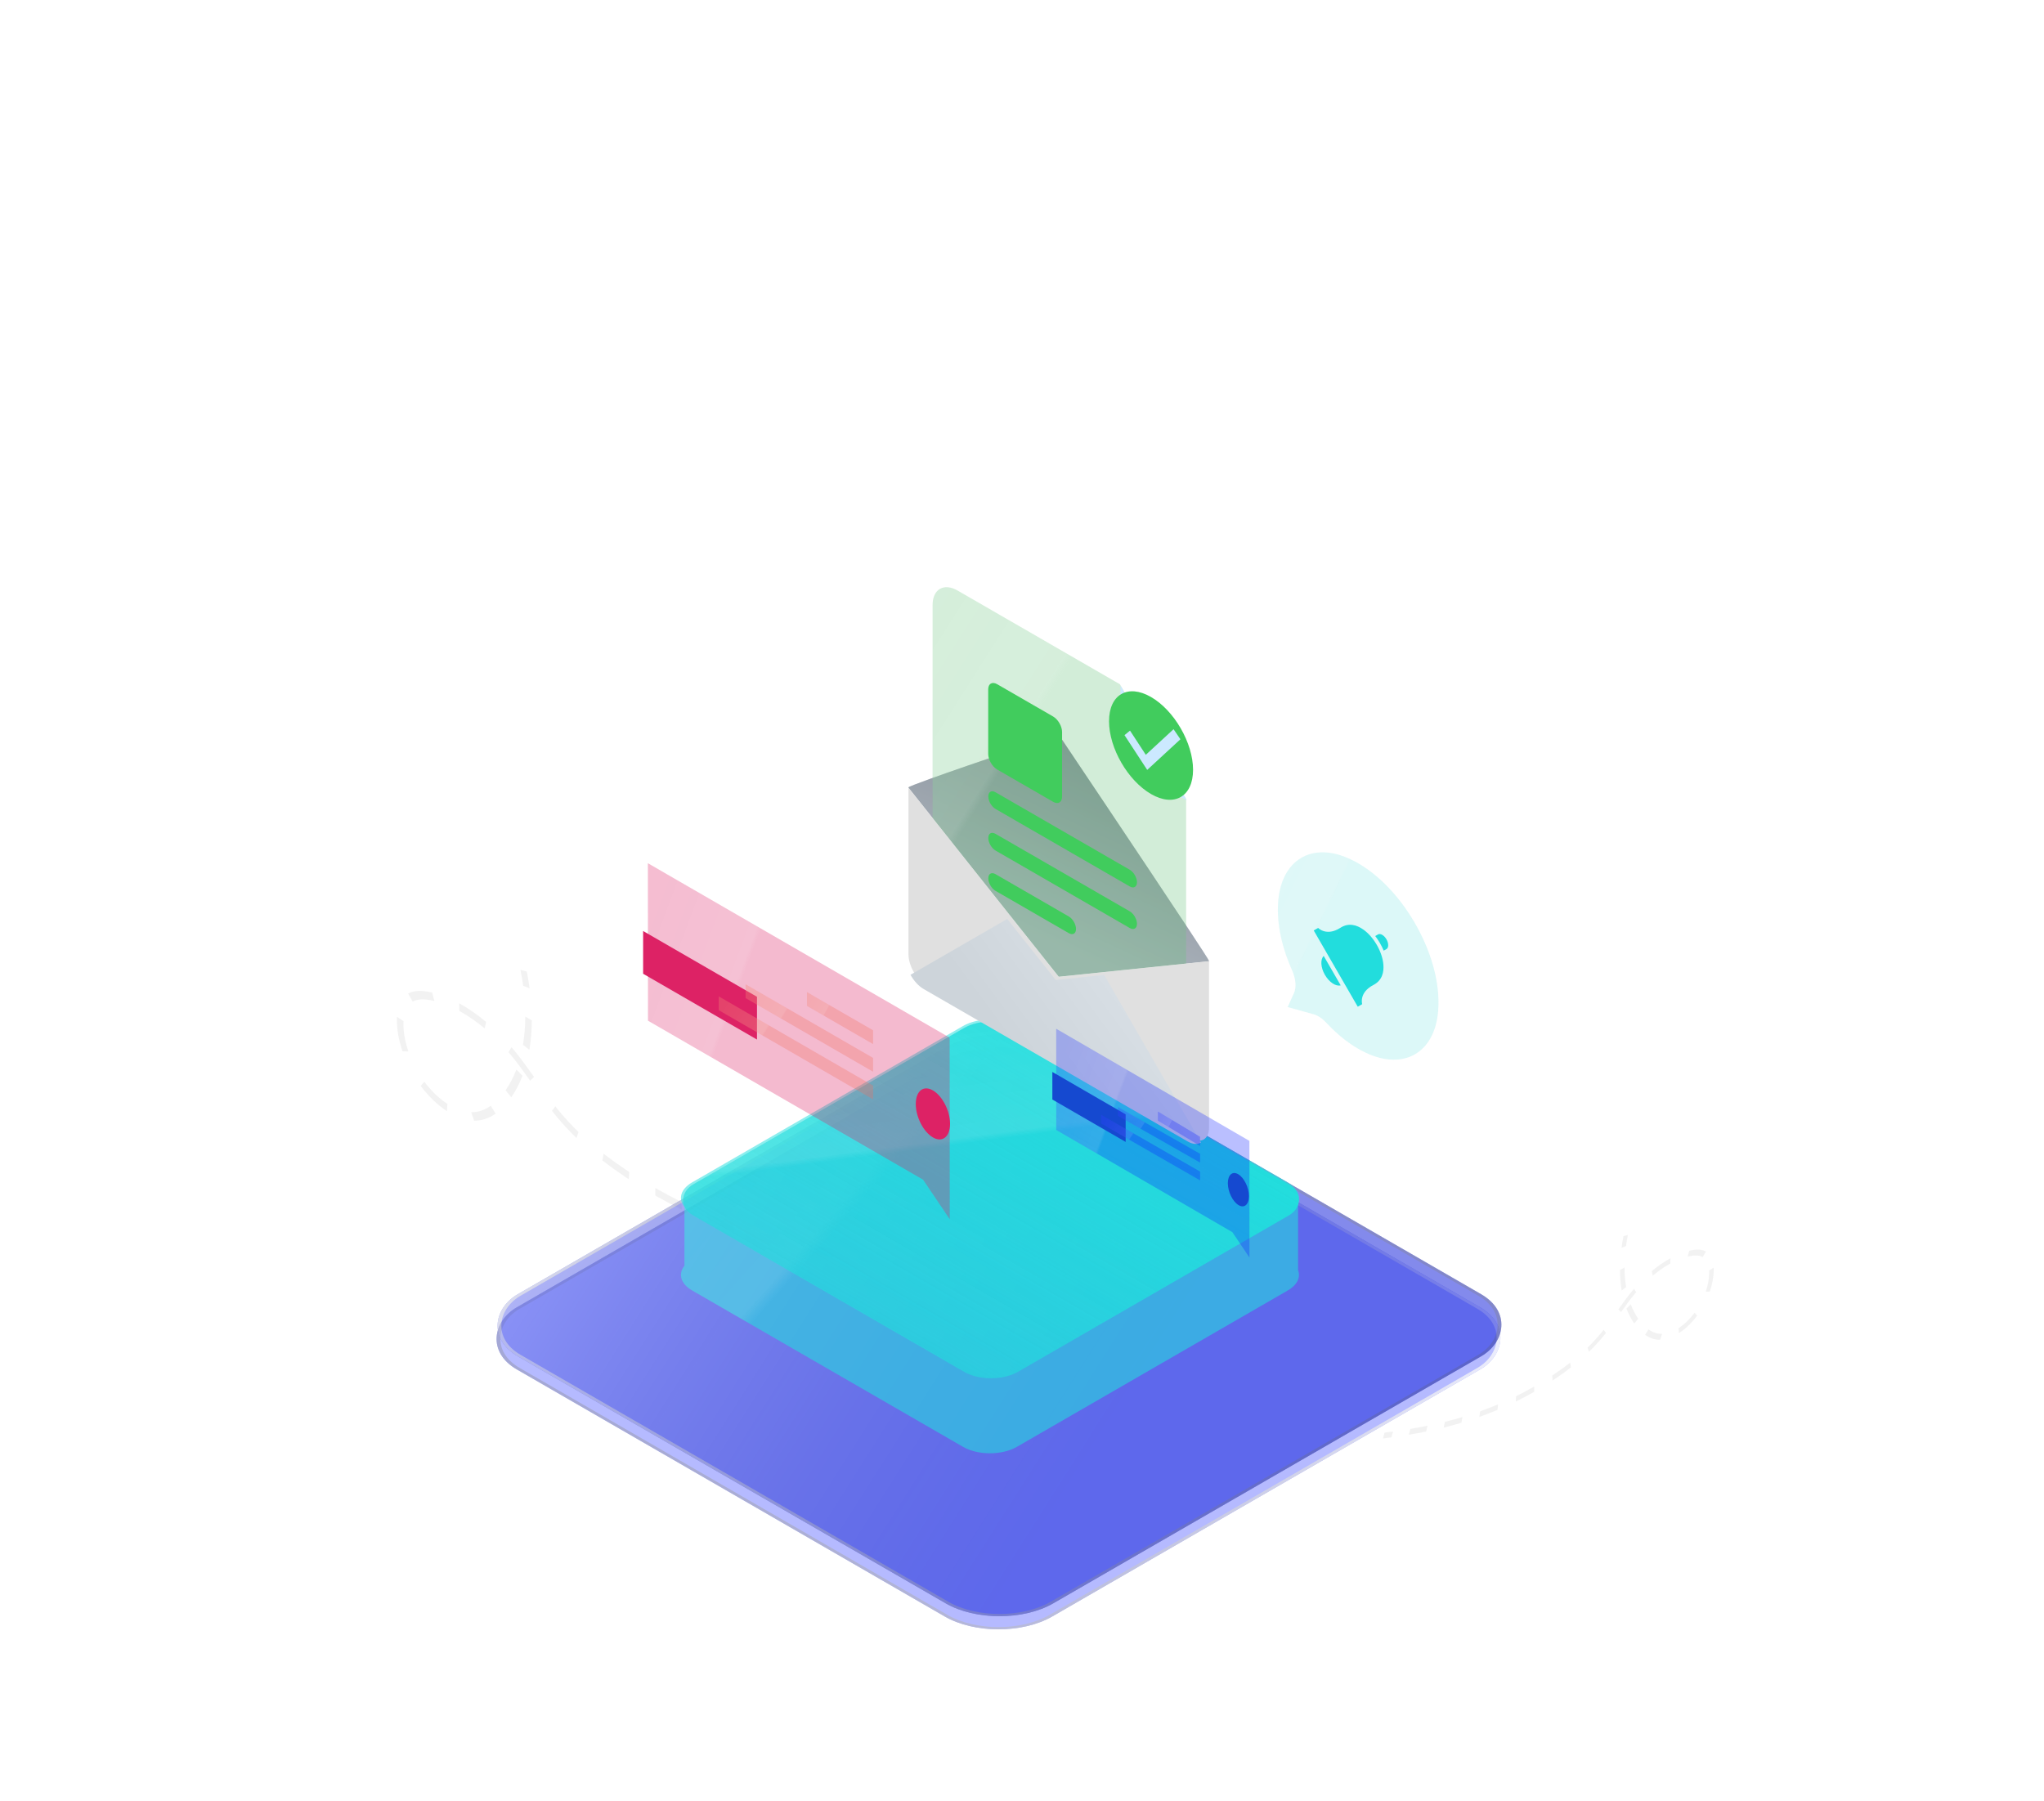 <svg width="1044" height="920" viewBox="0 0 1044 920" fill="none" xmlns="http://www.w3.org/2000/svg">
<g filter="url(#filter0_ii)">
<g opacity="0.5">
<path d="M165.082 295.071L212.099 449.588L246.46 442.285L266.374 487.192L269.966 432.907L311.55 427.656L165.082 295.071Z" fill="url(#paint0_linear)"/>
<path d="M165.082 295.071L212.099 449.588L246.46 442.285L266.374 487.192L269.966 432.907L311.55 427.656L165.082 295.071Z" fill="url(#paint1_linear)" fill-opacity="0.3"/>
</g>
<g opacity="0.1">
<path d="M254.078 440.652L212.1 449.587L246.461 442.284L266.374 487.191L269.967 432.905L203.7 349.077L254.078 440.652Z" fill="url(#paint2_linear)"/>
<path d="M254.078 440.652L212.1 449.587L246.461 442.284L266.374 487.191L269.967 432.905L203.7 349.077L254.078 440.652Z" fill="url(#paint3_linear)" fill-opacity="0.3"/>
</g>
<g opacity="0.1">
<path d="M269.086 446.211L203.7 349.077L269.967 432.906L269.086 446.211Z" fill="url(#paint4_linear)"/>
<path d="M269.086 446.211L203.7 349.077L269.967 432.906L269.086 446.211Z" fill="url(#paint5_linear)" fill-opacity="0.3"/>
</g>
</g>
<path d="M267.217 503.564C266.847 500.868 266.376 498.122 265.82 495.397L269.044 496.261C269.628 499.114 270.118 501.988 270.506 504.808L267.217 503.564Z" fill="#F2F2F2"/>
<path d="M228.29 567.606C223.445 564.434 218.81 559.974 214.886 554.703L216.731 552.558C220.171 557.177 224.245 561.095 228.511 563.888L228.29 567.606ZM242.153 572.469L240.68 568.16C244.151 568.194 247.509 567.08 250.662 564.847L253.146 568.855C249.706 571.291 246.007 572.508 242.153 572.469ZM205.598 537.034C203.714 531.542 202.72 526.127 202.722 521.373C202.722 520.984 202.728 520.596 202.742 520.215L202.782 519.402L206.11 521.606L206.077 522.289C206.065 522.628 206.059 522.963 206.059 523.3C206.057 527.468 206.932 532.223 208.59 537.057L205.598 537.034ZM334.718 610.714L334.702 606.852C339.05 609.338 343.524 611.716 347.997 613.919L348.241 617.903C343.693 615.663 339.143 613.244 334.718 610.714ZM321.182 602.392L319.05 600.971C314.949 598.209 311.231 595.528 307.687 592.774L308.254 589.304C311.703 591.984 315.323 594.595 319.328 597.292L321.414 598.679L321.182 602.392ZM361.687 624.03L361.237 619.95C365.529 621.755 369.954 623.465 374.387 625.039L375.019 629.186C370.526 627.592 366.041 625.858 361.687 624.03ZM294.426 581.295C290.503 577.489 286.826 573.484 283.496 569.389C282.972 568.748 282.451 568.093 281.934 567.436L283.658 565.131C284.145 565.753 284.634 566.366 285.131 566.975C288.286 570.854 291.773 574.652 295.5 578.27L294.426 581.295ZM261.121 560.527L258.227 556.937C260.39 553.843 262.241 550.289 263.732 546.375L266.871 549.493C265.314 553.581 263.38 557.293 261.121 560.527ZM388.209 633.486L387.423 629.288C391.597 630.53 395.941 631.71 400.331 632.794L401.25 637.031C396.815 635.934 392.428 634.741 388.209 633.486ZM414.141 639.927L413.111 635.667C417.353 636.53 421.575 637.305 425.773 638.007L426.888 642.282C422.664 641.576 418.412 640.796 414.141 639.927ZM270.792 552.075C267.722 547.718 264.425 543.104 260.856 538.788L259.739 537.46L261.268 534.918C261.666 535.382 262.064 535.858 262.457 536.333C266.201 540.86 269.738 545.811 272.758 550.094L270.792 552.075ZM210.786 511.629L208.453 507.526C211.391 505.902 215.408 505.732 220.735 507.009L221.856 511.292C216.951 510.118 213.29 510.245 210.786 511.629ZM247.55 525.335C243.756 522.164 239.864 519.418 235.983 517.177L234.63 516.416L234.548 512.515C239.142 515.038 243.779 518.231 248.279 521.996L247.55 525.335ZM270.395 536.256L267.109 533.685C267.874 529.146 268.271 524.298 268.294 519.28L271.631 521.226C271.608 526.462 271.192 531.519 270.395 536.256Z" fill="#F2F2F2"/>
<path d="M439.665 644.209L438.478 639.922C440.554 640.206 442.631 640.477 444.701 640.739L445.914 645.03C443.837 644.768 441.754 644.496 439.665 644.209Z" fill="#F2F2F2"/>
<g filter="url(#filter1_ii)">
<g opacity="0.5">
<path d="M901.446 491.668L868.783 599.012L844.912 593.939L831.078 625.136L828.583 587.424L799.694 583.776L901.446 491.668Z" fill="url(#paint6_linear)"/>
<path d="M901.446 491.668L868.783 599.012L844.912 593.939L831.078 625.136L828.583 587.424L799.694 583.776L901.446 491.668Z" fill="url(#paint7_linear)" fill-opacity="0.3"/>
</g>
<g opacity="0.1">
<path d="M839.621 592.805L868.783 599.012L844.912 593.938L831.078 625.135L828.583 587.423L874.618 529.187L839.621 592.805Z" fill="url(#paint8_linear)"/>
<path d="M839.621 592.805L868.783 599.012L844.912 593.938L831.078 625.135L828.583 587.423L874.618 529.187L839.621 592.805Z" fill="url(#paint9_linear)" fill-opacity="0.3"/>
</g>
<g opacity="0.1">
<path d="M829.194 596.666L874.618 529.187L828.582 587.423L829.194 596.666Z" fill="url(#paint10_linear)"/>
<path d="M829.194 596.666L874.618 529.187L828.582 587.423L829.194 596.666Z" fill="url(#paint11_linear)" fill-opacity="0.3"/>
</g>
</g>
<path d="M830.492 636.509C830.749 634.637 831.077 632.729 831.463 630.836L829.223 631.436C828.818 633.418 828.477 635.415 828.208 637.374L830.492 636.509Z" fill="#F2F2F2"/>
<path d="M857.535 681C860.901 678.796 864.121 675.698 866.847 672.036L865.566 670.546C863.176 673.755 860.345 676.477 857.382 678.417L857.535 681ZM847.905 684.378L848.928 681.385C846.517 681.408 844.183 680.634 841.993 679.083L840.268 681.868C842.658 683.56 845.227 684.405 847.905 684.378ZM873.299 659.761C874.608 655.946 875.299 652.184 875.298 648.882C875.298 648.611 875.293 648.342 875.283 648.077L875.256 647.512L872.944 649.043L872.967 649.518C872.975 649.754 872.979 649.986 872.979 650.22C872.981 653.115 872.373 656.419 871.221 659.777L873.299 659.761ZM783.599 710.948L783.61 708.264C780.59 709.991 777.482 711.643 774.374 713.174L774.205 715.941C777.364 714.385 780.525 712.705 783.599 710.948ZM793.002 705.166L794.483 704.179C797.333 702.26 799.916 700.397 802.377 698.484L801.984 696.074C799.588 697.936 797.073 699.749 794.291 701.623L792.842 702.587L793.002 705.166ZM764.863 720.198L765.176 717.364C762.194 718.617 759.121 719.806 756.041 720.899L755.602 723.78C758.723 722.673 761.839 721.468 764.863 720.198ZM811.59 690.51C814.316 687.865 816.87 685.083 819.184 682.239C819.547 681.793 819.909 681.338 820.268 680.881L819.071 679.28C818.733 679.713 818.393 680.138 818.048 680.562C815.856 683.256 813.433 685.895 810.844 688.408L811.59 690.51ZM834.727 676.082L836.738 673.588C835.235 671.439 833.95 668.969 832.914 666.251L830.733 668.417C831.815 671.257 833.158 673.836 834.727 676.082ZM746.439 726.767L746.985 723.851C744.085 724.713 741.067 725.533 738.018 726.286L737.379 729.23C740.46 728.468 743.508 727.639 746.439 726.767ZM728.423 731.242L729.139 728.283C726.192 728.882 723.259 729.42 720.343 729.908L719.568 732.878C722.503 732.388 725.456 731.846 728.423 731.242ZM828.009 670.21C830.142 667.184 832.432 663.978 834.911 660.98L835.687 660.057L834.625 658.292C834.349 658.614 834.073 658.944 833.799 659.274C831.198 662.419 828.741 665.858 826.643 668.834L828.009 670.21ZM869.695 642.112L871.316 639.262C869.275 638.133 866.485 638.015 862.784 638.903L862.005 641.878C865.412 641.062 867.956 641.151 869.695 642.112ZM844.155 651.634C846.791 649.431 849.495 647.524 852.191 645.966L853.131 645.438L853.188 642.728C849.997 644.481 846.775 646.699 843.649 649.314L844.155 651.634ZM828.285 659.221L830.567 657.434C830.036 654.281 829.76 650.913 829.744 647.427L827.426 648.78C827.442 652.417 827.731 655.93 828.285 659.221Z" fill="#F2F2F2"/>
<path d="M710.693 734.216L711.517 731.238C710.074 731.435 708.632 731.624 707.194 731.806L706.351 734.787C707.794 734.605 709.241 734.416 710.693 734.216Z" fill="#F2F2F2"/>
<g opacity="0.5" filter="url(#filter2_biiii)">
<rect width="315.804" height="315.804" rx="31.71" transform="matrix(0.866 0.5 -0.866 0.5 510.5 526.895)" fill="#081AFF"/>
<rect width="315.804" height="315.804" rx="31.71" transform="matrix(0.866 0.5 -0.866 0.5 510.5 526.895)" fill="white" fill-opacity="0.4"/>
<rect y="0.793" width="314.218" height="314.218" rx="30.917" transform="matrix(0.866 0.5 -0.866 0.5 511.187 527.291)" stroke="url(#paint12_linear)" stroke-opacity="0.8" stroke-width="1.586"/>
</g>
<g opacity="0.5">
<rect width="315.804" height="315.804" rx="31.71" transform="matrix(0.866 0.5 -0.866 0.5 510.5 519.059)" fill="#081AFF"/>
<rect width="315.804" height="315.804" rx="31.71" transform="matrix(0.866 0.5 -0.866 0.5 510.5 519.059)" fill="url(#paint13_linear)" fill-opacity="0.6"/>
<rect y="0.793" width="314.218" height="314.218" rx="30.917" transform="matrix(0.866 0.5 -0.866 0.5 511.187 519.456)" stroke="url(#paint14_linear)" stroke-opacity="0.8" stroke-width="1.586"/>
</g>
<g filter="url(#filter3_ddii)">
<g filter="url(#filter4_biiii)">
<path fill-rule="evenodd" clip-rule="evenodd" d="M533.349 499.701C525.766 495.323 513.47 495.323 505.887 499.701L367.482 579.602C361.564 583.019 360.265 588.092 363.583 592.236V622.152C360.265 626.296 361.564 631.369 367.482 634.786L505.887 714.686C513.47 719.064 525.766 719.064 533.349 714.686L671.753 634.786C676.595 631.991 678.345 628.087 677.005 624.49V589.898C678.346 586.301 676.595 582.397 671.753 579.602L533.349 499.701Z" fill="#22DDDD" fill-opacity="0.57"/>
<path fill-rule="evenodd" clip-rule="evenodd" d="M533.349 499.701C525.766 495.323 513.47 495.323 505.887 499.701L367.482 579.602C361.564 583.019 360.265 588.092 363.583 592.236V622.152C360.265 626.296 361.564 631.369 367.482 634.786L505.887 714.686C513.47 719.064 525.766 719.064 533.349 714.686L671.753 634.786C676.595 631.991 678.345 628.087 677.005 624.49V589.898C678.346 586.301 676.595 582.397 671.753 579.602L533.349 499.701Z" fill="url(#paint15_linear)" fill-opacity="0.1"/>
</g>
<rect width="191.522" height="191.522" rx="15.855" transform="matrix(0.866 0.5 -0.866 0.5 519.656 491.635)" fill="url(#paint16_linear)"/>
<rect width="191.522" height="191.522" rx="15.855" transform="matrix(0.866 0.5 -0.866 0.5 519.656 491.635)" fill="url(#paint17_linear)" fill-opacity="0.1"/>
</g>
<g clip-path="url(#clip0)">
<path d="M617.523 490.99L540.764 498.939L464.002 402.348C464.002 402.305 464.002 402.248 464.015 402.212C464.077 401.915 468.314 400.278 474.775 397.948C474.838 397.926 474.887 397.897 474.95 397.875C496.145 390.242 540.76 375.307 540.76 375.307C540.76 375.307 585.378 441.764 606.575 473.874C613.136 483.811 617.447 490.456 617.51 490.839C617.523 490.888 617.523 490.946 617.523 490.99Z" fill="url(#paint18_linear)"/>
<path opacity="0.4" d="M617.523 490.99L540.764 498.939L464.002 402.348C464.002 402.305 464.002 402.248 464.015 402.212C464.077 401.915 468.314 400.278 474.775 397.948C474.838 397.926 474.887 397.897 474.95 397.875C496.145 390.242 540.76 375.307 540.76 375.307C540.76 375.307 585.378 441.764 606.575 473.874C613.136 483.811 617.447 490.456 617.51 490.839C617.523 490.888 617.523 490.946 617.523 490.99Z" fill="url(#paint19_linear)"/>
<g filter="url(#filter5_biiii)">
<path d="M572.327 350.246L489.508 302.427C482.404 298.325 476.646 301.65 476.646 309.852L476.651 454.448C476.651 462.651 482.41 472.626 489.513 476.727L593.289 536.646C600.393 540.748 606.151 537.423 606.151 529.221L606.147 408.824L572.327 350.246Z" fill="#6AC37E" fill-opacity="0.3"/>
<path d="M572.327 350.246L489.508 302.427C482.404 298.325 476.646 301.65 476.646 309.852L476.651 454.448C476.651 462.651 482.41 472.626 489.513 476.727L593.289 536.646C600.393 540.748 606.151 537.423 606.151 529.221L606.147 408.824L572.327 350.246Z" fill="url(#paint20_linear)" fill-opacity="0.1"/>
</g>
<path d="M572.328 374.444C572.328 382.648 578.087 392.622 585.191 396.723L606.147 408.823L572.327 350.246L572.328 374.444Z" fill="#CCE9FF"/>
<g filter="url(#filter6_ddii)">
<path d="M529.391 349.896L500.818 333.398C498.288 331.937 496.236 333.121 496.236 336.043L496.238 369.037C496.238 371.959 498.289 375.512 500.82 376.974L529.392 393.471C531.923 394.932 533.974 393.748 533.974 390.826L533.973 357.832C533.973 354.91 531.922 351.357 529.391 349.896Z" fill="#41CC5D"/>
</g>
<g filter="url(#filter7_ddii)">
<path d="M568.534 428.18L499.975 388.595C497.936 387.417 496.283 388.372 496.283 390.726C496.283 393.08 497.936 395.943 499.975 397.12L568.534 436.706C570.573 437.883 572.226 436.929 572.226 434.574C572.226 432.22 570.573 429.358 568.534 428.18Z" fill="#41CC5D"/>
</g>
<g filter="url(#filter8_ddii)">
<path d="M568.534 449.416L499.975 409.83C497.936 408.653 496.283 409.607 496.283 411.961C496.283 414.316 497.936 417.179 499.975 418.356L568.534 457.942C570.573 459.119 572.226 458.164 572.226 455.81C572.226 453.456 570.573 450.593 568.534 449.416Z" fill="#41CC5D"/>
</g>
<g filter="url(#filter9_ddii)">
<path d="M537.399 452.039L499.976 430.431C497.937 429.254 496.284 430.208 496.284 432.562C496.284 434.916 497.937 437.779 499.976 438.956L537.399 460.564C539.438 461.741 541.091 460.788 541.091 458.433C541.091 456.079 539.437 453.216 537.399 452.039Z" fill="#41CC5D"/>
</g>
<path d="M617.53 490.99L617.533 576.026C617.533 581.97 613.326 584.398 608.179 581.427L473.343 503.573C468.196 500.601 464.014 493.329 464.013 487.386L464.011 402.35L540.772 498.932L617.53 490.99Z" fill="#E0E0E0"/>
<g filter="url(#filter10_di)">
<path d="M614.939 581.945L565.532 496.369L540.772 498.931L516.001 467.763L466.594 496.288C468.295 499.344 470.682 502.035 473.343 503.571L608.18 581.425C610.839 582.962 613.232 583.032 614.939 581.945Z" fill="url(#paint21_linear)"/>
</g>
<g opacity="0.5" filter="url(#filter11_biiii)">
<path d="M689.877 438.528C670.218 429.405 654.513 439.047 653.108 460.988C652.409 471.908 655.188 484.029 660.306 495.492C662.234 499.811 662.55 504.136 661.254 506.991L658.012 514.132L671.264 517.817C673.424 518.417 675.705 519.936 677.752 522.143C683.896 528.767 690.813 534.164 698.084 537.549C717.38 546.533 732.992 537.554 734.855 516.349C737.355 487.899 715.773 450.546 689.877 438.528Z" fill="#17CDCD" fill-opacity="0.3"/>
<path d="M689.877 438.528C670.218 429.405 654.513 439.047 653.108 460.988C652.409 471.908 655.188 484.029 660.306 495.492C662.234 499.811 662.55 504.136 661.254 506.991L658.012 514.132L671.264 517.817C673.424 518.417 675.705 519.936 677.752 522.143C683.896 528.767 690.813 534.164 698.084 537.549C717.38 546.533 732.992 537.554 734.855 516.349C737.355 487.899 715.773 450.546 689.877 438.528Z" fill="url(#paint22_linear)" fill-opacity="0.1"/>
</g>
<g filter="url(#filter12_di)">
<path d="M695.044 512.588L697.299 511.286C697.299 511.286 695.508 505.378 703.016 501.495C707.484 499.184 708.484 495.024 708.121 490.942C707.542 484.444 703.183 476.892 697.844 473.142C694.49 470.786 690.388 469.573 686.152 472.287C679.035 476.847 674.814 472.342 674.814 472.342L672.559 473.644L695.044 512.588Z" fill="#22DDDD"/>
<path d="M677.646 486.641C675.863 488.422 676.064 492.502 678.264 496.313C680.464 500.123 683.898 502.338 686.331 501.684L677.646 486.641Z" fill="#22DDDD"/>
<path d="M709.696 483.145L708.292 483.956C707.199 481.318 705.714 478.747 703.964 476.487L705.379 475.669C706.577 474.978 708.51 476.095 709.707 478.168C710.892 480.221 710.893 482.454 709.696 483.145Z" fill="#22DDDD"/>
</g>
<g filter="url(#filter13_di)">
<path d="M589.462 403.954C601.315 410.797 610.923 405.25 610.922 391.564C610.922 377.877 601.313 361.235 589.461 354.391C577.608 347.548 568 353.095 568.001 366.781C568.001 380.467 577.61 397.11 589.462 403.954Z" fill="#41CC5D"/>
</g>
<g filter="url(#filter14_ii)">
<path d="M586.946 392.675L575.352 374.921L578.168 372.611L586.234 384.962L600.41 371.888L603.914 377.026L586.946 392.675Z" fill="#CCE9FF"/>
</g>
<g filter="url(#filter15_biiii)">
<path d="M638.467 582.494L539.784 525.225L539.817 576.927L629.779 629.129L638.5 642.096L638.467 582.494Z" fill="#081AFF" fill-opacity="0.28"/>
<path d="M638.467 582.494L539.784 525.225L539.817 576.927L629.779 629.129L638.5 642.096L638.467 582.494Z" fill="url(#paint23_linear)" fill-opacity="0.1"/>
</g>
<g filter="url(#filter16_ddii)">
<path d="M529.003 545.542L529.003 531.465L566.447 553.131L566.447 567.208L529.003 545.542Z" fill="#1549D0"/>
</g>
<path d="M612.969 580.691L591.411 567.775L591.411 572.447L612.969 585.362L612.969 580.691Z" fill="#081AFF" fill-opacity="0.28"/>
<path d="M612.969 580.691L591.411 567.775L591.411 572.447L612.969 585.362L612.969 580.691Z" fill="url(#paint24_linear)" fill-opacity="0.1"/>
<path d="M612.97 589.391L570.987 565.505L570.987 569.986L612.97 593.872L612.97 589.391Z" fill="#081AFF" fill-opacity="0.28"/>
<path d="M612.97 589.391L570.987 565.505L570.987 569.986L612.97 593.872L612.97 589.391Z" fill="url(#paint25_linear)" fill-opacity="0.1"/>
<path d="M612.97 598.465L562.477 569.477L562.477 573.962L612.97 602.95L612.97 598.465Z" fill="#081AFF" fill-opacity="0.28"/>
<path d="M612.97 598.465L562.477 569.477L562.477 573.962L612.97 602.95L612.97 598.465Z" fill="url(#paint26_linear)" fill-opacity="0.1"/>
<g filter="url(#filter17_ddii)">
<path d="M618.643 588.302C618.643 592.636 621.067 597.613 624.033 599.441C626.999 601.27 629.422 599.238 629.422 594.904C629.422 590.57 626.999 585.593 624.033 583.765C621.035 581.937 618.643 583.968 618.643 588.302Z" fill="#1549D0"/>
</g>
<g filter="url(#filter18_biiii)">
<path d="M485.55 529.603L331.423 440.504L331.475 520.942L471.981 602.158L485.602 622.333L485.55 529.603Z" fill="#DD2265" fill-opacity="0.31"/>
<path d="M485.55 529.603L331.423 440.504L331.475 520.942L471.981 602.158L485.602 622.333L485.55 529.603Z" fill="url(#paint27_linear)" fill-opacity="0.1"/>
</g>
<g filter="url(#filter19_ddii)">
<path d="M315.005 471.881L315.005 450.047L373.165 483.654L373.165 505.488L315.005 471.881Z" fill="#DD2265"/>
</g>
<path d="M445.93 526.284L412.162 506.784L412.162 513.837L445.93 533.338L445.93 526.284Z" fill="#F06F5E" fill-opacity="0.3"/>
<path d="M445.93 526.284L412.162 506.784L412.162 513.837L445.93 533.338L445.93 526.284Z" fill="url(#paint28_linear)" fill-opacity="0.1"/>
<path d="M445.93 540.391L380.83 502.791L380.83 509.844L445.93 547.444L445.93 540.391Z" fill="#F06F5E" fill-opacity="0.3"/>
<path d="M445.93 540.391L380.83 502.791L380.83 509.844L445.93 547.444L445.93 540.391Z" fill="url(#paint29_linear)" fill-opacity="0.1"/>
<path d="M445.982 554.549L367.106 508.962L367.106 516.016L445.982 561.602L445.982 554.549Z" fill="#F06F5E" fill-opacity="0.3"/>
<path d="M445.982 554.549L367.106 508.962L367.106 516.016L445.982 561.602L445.982 554.549Z" fill="url(#paint30_linear)" fill-opacity="0.1"/>
<g filter="url(#filter20_ddii)">
<path d="M454.268 538.42C454.268 545.058 458.204 552.682 463.02 555.483C467.837 558.283 471.773 555.172 471.773 548.533C471.773 541.895 467.837 534.271 463.02 531.471C458.152 528.67 454.268 531.782 454.268 538.42Z" fill="#DD2265"/>
</g>
</g>
<defs>
<filter id="filter0_ii" x="163.716" y="292.961" width="149.944" height="195.597" filterUnits="userSpaceOnUse" color-interpolation-filters="sRGB">
<feFlood flood-opacity="0" result="BackgroundImageFix"/>
<feBlend mode="normal" in="SourceGraphic" in2="BackgroundImageFix" result="shape"/>
<feColorMatrix in="SourceAlpha" type="matrix" values="0 0 0 0 0 0 0 0 0 0 0 0 0 0 0 0 0 0 127 0" result="hardAlpha"/>
<feOffset dx="-3.27" dy="1.73"/>
<feGaussianBlur stdDeviation="0.683"/>
<feComposite in2="hardAlpha" operator="arithmetic" k2="-1" k3="1"/>
<feColorMatrix type="matrix" values="0 0 0 0 1 0 0 0 0 1 0 0 0 0 1 0 0 0 0.8 0"/>
<feBlend mode="normal" in2="shape" result="effect1_innerShadow"/>
<feColorMatrix in="SourceAlpha" type="matrix" values="0 0 0 0 0 0 0 0 0 0 0 0 0 0 0 0 0 0 127 0" result="hardAlpha"/>
<feOffset dx="2.89" dy="-2.11"/>
<feGaussianBlur stdDeviation="1.055"/>
<feComposite in2="hardAlpha" operator="arithmetic" k2="-1" k3="1"/>
<feColorMatrix type="matrix" values="0 0 0 0 0 0 0 0 0 0 0 0 0 0 0 0 0 0 0.1 0"/>
<feBlend mode="normal" in2="effect1_innerShadow" result="effect2_innerShadow"/>
</filter>
<filter id="filter1_ii" x="798.328" y="489.558" width="105.228" height="136.943" filterUnits="userSpaceOnUse" color-interpolation-filters="sRGB">
<feFlood flood-opacity="0" result="BackgroundImageFix"/>
<feBlend mode="normal" in="SourceGraphic" in2="BackgroundImageFix" result="shape"/>
<feColorMatrix in="SourceAlpha" type="matrix" values="0 0 0 0 0 0 0 0 0 0 0 0 0 0 0 0 0 0 127 0" result="hardAlpha"/>
<feOffset dx="-3.27" dy="1.73"/>
<feGaussianBlur stdDeviation="0.683"/>
<feComposite in2="hardAlpha" operator="arithmetic" k2="-1" k3="1"/>
<feColorMatrix type="matrix" values="0 0 0 0 1 0 0 0 0 1 0 0 0 0 1 0 0 0 0.8 0"/>
<feBlend mode="normal" in2="shape" result="effect1_innerShadow"/>
<feColorMatrix in="SourceAlpha" type="matrix" values="0 0 0 0 0 0 0 0 0 0 0 0 0 0 0 0 0 0 127 0" result="hardAlpha"/>
<feOffset dx="2.89" dy="-2.11"/>
<feGaussianBlur stdDeviation="1.055"/>
<feComposite in2="hardAlpha" operator="arithmetic" k2="-1" k3="1"/>
<feColorMatrix type="matrix" values="0 0 0 0 0 0 0 0 0 0 0 0 0 0 0 0 0 0 0.1 0"/>
<feBlend mode="normal" in2="effect1_innerShadow" result="effect2_innerShadow"/>
</filter>
<filter id="filter2_biiii" x="246.745" y="529.84" width="527.51" height="309.893" filterUnits="userSpaceOnUse" color-interpolation-filters="sRGB">
<feFlood flood-opacity="0" result="BackgroundImageFix"/>
<feGaussianBlur in="BackgroundImage" stdDeviation="3.171"/>
<feComposite in2="SourceAlpha" operator="in" result="effect1_backgroundBlur"/>
<feBlend mode="normal" in="SourceGraphic" in2="effect1_backgroundBlur" result="shape"/>
<feColorMatrix in="SourceAlpha" type="matrix" values="0 0 0 0 0 0 0 0 0 0 0 0 0 0 0 0 0 0 127 0" result="hardAlpha"/>
<feOffset dx="-2.378" dy="1.744"/>
<feComposite in2="hardAlpha" operator="arithmetic" k2="-1" k3="1"/>
<feColorMatrix type="matrix" values="0 0 0 0 0.412 0 0 0 0 0.761 0 0 0 0 0.482 0 0 0 1 0"/>
<feBlend mode="normal" in2="shape" result="effect2_innerShadow"/>
<feColorMatrix in="SourceAlpha" type="matrix" values="0 0 0 0 0 0 0 0 0 0 0 0 0 0 0 0 0 0 127 0" result="hardAlpha"/>
<feOffset dx="1.586" dy="-1.586"/>
<feComposite in2="hardAlpha" operator="arithmetic" k2="-1" k3="1"/>
<feColorMatrix type="matrix" values="0 0 0 0 0.416 0 0 0 0 0.765 0 0 0 0 0.494 0 0 0 0.3 0"/>
<feBlend mode="normal" in2="effect2_innerShadow" result="effect3_innerShadow"/>
<feColorMatrix in="SourceAlpha" type="matrix" values="0 0 0 0 0 0 0 0 0 0 0 0 0 0 0 0 0 0 127 0" result="hardAlpha"/>
<feOffset dx="0.713" dy="-0.872"/>
<feGaussianBlur stdDeviation="0.541"/>
<feComposite in2="hardAlpha" operator="arithmetic" k2="-1" k3="1"/>
<feColorMatrix type="matrix" values="0 0 0 0 1 0 0 0 0 1 0 0 0 0 1 0 0 0 0.3 0"/>
<feBlend mode="normal" in2="effect3_innerShadow" result="effect4_innerShadow"/>
<feColorMatrix in="SourceAlpha" type="matrix" values="0 0 0 0 0 0 0 0 0 0 0 0 0 0 0 0 0 0 127 0" result="hardAlpha"/>
<feOffset dx="-0.428" dy="-0.428"/>
<feGaussianBlur stdDeviation="0.217"/>
<feComposite in2="hardAlpha" operator="arithmetic" k2="-1" k3="1"/>
<feColorMatrix type="matrix" values="0 0 0 0 0.608 0 0 0 0 0.8 0 0 0 0 0.675 0 0 0 1 0"/>
<feBlend mode="normal" in2="effect4_innerShadow" result="effect5_innerShadow"/>
</filter>
<filter id="filter3_ddii" x="338.012" y="494.693" width="356.907" height="245.474" filterUnits="userSpaceOnUse" color-interpolation-filters="sRGB">
<feFlood flood-opacity="0" result="BackgroundImageFix"/>
<feColorMatrix in="SourceAlpha" type="matrix" values="0 0 0 0 0 0 0 0 0 0 0 0 0 0 0 0 0 0 127 0"/>
<feOffset dx="7.928" dy="12.684"/>
<feGaussianBlur stdDeviation="4.757"/>
<feColorMatrix type="matrix" values="0 0 0 0 0 0 0 0 0 0 0 0 0 0 0 0 0 0 0.06 0"/>
<feBlend mode="normal" in2="BackgroundImageFix" result="effect1_dropShadow"/>
<feColorMatrix in="SourceAlpha" type="matrix" values="0 0 0 0 0 0 0 0 0 0 0 0 0 0 0 0 0 0 127 0"/>
<feOffset dx="-19.026" dy="12.684"/>
<feGaussianBlur stdDeviation="2.378"/>
<feColorMatrix type="matrix" values="0 0 0 0 0 0 0 0 0 0 0 0 0 0 0 0 0 0 0.04 0"/>
<feBlend mode="normal" in2="effect1_dropShadow" result="effect2_dropShadow"/>
<feBlend mode="normal" in="SourceGraphic" in2="effect2_dropShadow" result="shape"/>
<feColorMatrix in="SourceAlpha" type="matrix" values="0 0 0 0 0 0 0 0 0 0 0 0 0 0 0 0 0 0 127 0" result="hardAlpha"/>
<feOffset dx="-2.378" dy="1.744"/>
<feGaussianBlur stdDeviation="0.793"/>
<feComposite in2="hardAlpha" operator="arithmetic" k2="-1" k3="1"/>
<feColorMatrix type="matrix" values="0 0 0 0 1 0 0 0 0 1 0 0 0 0 1 0 0 0 0.2 0"/>
<feBlend mode="normal" in2="shape" result="effect3_innerShadow"/>
<feColorMatrix in="SourceAlpha" type="matrix" values="0 0 0 0 0 0 0 0 0 0 0 0 0 0 0 0 0 0 127 0" result="hardAlpha"/>
<feOffset dy="-1.586"/>
<feGaussianBlur stdDeviation="0.793"/>
<feComposite in2="hardAlpha" operator="arithmetic" k2="-1" k3="1"/>
<feColorMatrix type="matrix" values="0 0 0 0 0 0 0 0 0 0 0 0 0 0 0 0 0 0 0.3 0"/>
<feBlend mode="normal" in2="effect3_innerShadow" result="effect4_innerShadow"/>
</filter>
<filter id="filter4_biiii" x="355.453" y="490.076" width="328.33" height="234.236" filterUnits="userSpaceOnUse" color-interpolation-filters="sRGB">
<feFlood flood-opacity="0" result="BackgroundImageFix"/>
<feGaussianBlur in="BackgroundImage" stdDeviation="3.171"/>
<feComposite in2="SourceAlpha" operator="in" result="effect1_backgroundBlur"/>
<feBlend mode="normal" in="SourceGraphic" in2="effect1_backgroundBlur" result="shape"/>
<feColorMatrix in="SourceAlpha" type="matrix" values="0 0 0 0 0 0 0 0 0 0 0 0 0 0 0 0 0 0 127 0" result="hardAlpha"/>
<feOffset dx="-2.378" dy="1.744"/>
<feComposite in2="hardAlpha" operator="arithmetic" k2="-1" k3="1"/>
<feColorMatrix type="matrix" values="0 0 0 0 0.412 0 0 0 0 0.761 0 0 0 0 0.482 0 0 0 1 0"/>
<feBlend mode="normal" in2="shape" result="effect2_innerShadow"/>
<feColorMatrix in="SourceAlpha" type="matrix" values="0 0 0 0 0 0 0 0 0 0 0 0 0 0 0 0 0 0 127 0" result="hardAlpha"/>
<feOffset dx="1.586" dy="-1.586"/>
<feComposite in2="hardAlpha" operator="arithmetic" k2="-1" k3="1"/>
<feColorMatrix type="matrix" values="0 0 0 0 0.416 0 0 0 0 0.765 0 0 0 0 0.494 0 0 0 0.3 0"/>
<feBlend mode="normal" in2="effect2_innerShadow" result="effect3_innerShadow"/>
<feColorMatrix in="SourceAlpha" type="matrix" values="0 0 0 0 0 0 0 0 0 0 0 0 0 0 0 0 0 0 127 0" result="hardAlpha"/>
<feOffset dx="0.713" dy="-0.872"/>
<feGaussianBlur stdDeviation="0.541"/>
<feComposite in2="hardAlpha" operator="arithmetic" k2="-1" k3="1"/>
<feColorMatrix type="matrix" values="0 0 0 0 1 0 0 0 0 1 0 0 0 0 1 0 0 0 0.3 0"/>
<feBlend mode="normal" in2="effect3_innerShadow" result="effect4_innerShadow"/>
<feColorMatrix in="SourceAlpha" type="matrix" values="0 0 0 0 0 0 0 0 0 0 0 0 0 0 0 0 0 0 127 0" result="hardAlpha"/>
<feOffset dx="-0.428" dy="-0.428"/>
<feGaussianBlur stdDeviation="0.217"/>
<feComposite in2="hardAlpha" operator="arithmetic" k2="-1" k3="1"/>
<feColorMatrix type="matrix" values="0 0 0 0 0.608 0 0 0 0 0.8 0 0 0 0 0.675 0 0 0 1 0"/>
<feBlend mode="normal" in2="effect4_innerShadow" result="effect5_innerShadow"/>
</filter>
<filter id="filter5_biiii" x="472.646" y="296.67" width="137.505" height="245.734" filterUnits="userSpaceOnUse" color-interpolation-filters="sRGB">
<feFlood flood-opacity="0" result="BackgroundImageFix"/>
<feGaussianBlur in="BackgroundImage" stdDeviation="2"/>
<feComposite in2="SourceAlpha" operator="in" result="effect1_backgroundBlur"/>
<feBlend mode="normal" in="SourceGraphic" in2="effect1_backgroundBlur" result="shape"/>
<feColorMatrix in="SourceAlpha" type="matrix" values="0 0 0 0 0 0 0 0 0 0 0 0 0 0 0 0 0 0 127 0" result="hardAlpha"/>
<feOffset dx="-1.5" dy="1.1"/>
<feComposite in2="hardAlpha" operator="arithmetic" k2="-1" k3="1"/>
<feColorMatrix type="matrix" values="0 0 0 0 0.412 0 0 0 0 0.761 0 0 0 0 0.482 0 0 0 1 0"/>
<feBlend mode="normal" in2="shape" result="effect2_innerShadow"/>
<feColorMatrix in="SourceAlpha" type="matrix" values="0 0 0 0 0 0 0 0 0 0 0 0 0 0 0 0 0 0 127 0" result="hardAlpha"/>
<feOffset dx="1" dy="-1"/>
<feComposite in2="hardAlpha" operator="arithmetic" k2="-1" k3="1"/>
<feColorMatrix type="matrix" values="0 0 0 0 0.416 0 0 0 0 0.765 0 0 0 0 0.494 0 0 0 0.3 0"/>
<feBlend mode="normal" in2="effect2_innerShadow" result="effect3_innerShadow"/>
<feColorMatrix in="SourceAlpha" type="matrix" values="0 0 0 0 0 0 0 0 0 0 0 0 0 0 0 0 0 0 127 0" result="hardAlpha"/>
<feOffset dx="0.45" dy="-0.55"/>
<feGaussianBlur stdDeviation="0.341"/>
<feComposite in2="hardAlpha" operator="arithmetic" k2="-1" k3="1"/>
<feColorMatrix type="matrix" values="0 0 0 0 1 0 0 0 0 1 0 0 0 0 1 0 0 0 0.3 0"/>
<feBlend mode="normal" in2="effect3_innerShadow" result="effect4_innerShadow"/>
<feColorMatrix in="SourceAlpha" type="matrix" values="0 0 0 0 0 0 0 0 0 0 0 0 0 0 0 0 0 0 127 0" result="hardAlpha"/>
<feOffset dx="-0.27" dy="-0.27"/>
<feGaussianBlur stdDeviation="0.137"/>
<feComposite in2="hardAlpha" operator="arithmetic" k2="-1" k3="1"/>
<feColorMatrix type="matrix" values="0 0 0 0 0.608 0 0 0 0 0.8 0 0 0 0 0.675 0 0 0 1 0"/>
<feBlend mode="normal" in2="effect4_innerShadow" result="effect5_innerShadow"/>
</filter>
<filter id="filter6_ddii" x="495.236" y="331.772" width="49.738" height="76.325" filterUnits="userSpaceOnUse" color-interpolation-filters="sRGB">
<feFlood flood-opacity="0" result="BackgroundImageFix"/>
<feColorMatrix in="SourceAlpha" type="matrix" values="0 0 0 0 0 0 0 0 0 0 0 0 0 0 0 0 0 0 127 0"/>
<feOffset dx="5" dy="8"/>
<feGaussianBlur stdDeviation="3"/>
<feColorMatrix type="matrix" values="0 0 0 0 0 0 0 0 0 0 0 0 0 0 0 0 0 0 0.06 0"/>
<feBlend mode="normal" in2="BackgroundImageFix" result="effect1_dropShadow"/>
<feColorMatrix in="SourceAlpha" type="matrix" values="0 0 0 0 0 0 0 0 0 0 0 0 0 0 0 0 0 0 127 0"/>
<feOffset dx="5" dy="8"/>
<feGaussianBlur stdDeviation="1"/>
<feColorMatrix type="matrix" values="0 0 0 0 0 0 0 0 0 0 0 0 0 0 0 0 0 0 0.04 0"/>
<feBlend mode="normal" in2="effect1_dropShadow" result="effect2_dropShadow"/>
<feBlend mode="normal" in="SourceGraphic" in2="effect2_dropShadow" result="shape"/>
<feColorMatrix in="SourceAlpha" type="matrix" values="0 0 0 0 0 0 0 0 0 0 0 0 0 0 0 0 0 0 127 0" result="hardAlpha"/>
<feOffset dx="-1.5" dy="1.1"/>
<feGaussianBlur stdDeviation="0.5"/>
<feComposite in2="hardAlpha" operator="arithmetic" k2="-1" k3="1"/>
<feColorMatrix type="matrix" values="0 0 0 0 1 0 0 0 0 1 0 0 0 0 1 0 0 0 0.2 0"/>
<feBlend mode="normal" in2="shape" result="effect3_innerShadow"/>
<feColorMatrix in="SourceAlpha" type="matrix" values="0 0 0 0 0 0 0 0 0 0 0 0 0 0 0 0 0 0 127 0" result="hardAlpha"/>
<feOffset dy="-1"/>
<feGaussianBlur stdDeviation="0.5"/>
<feComposite in2="hardAlpha" operator="arithmetic" k2="-1" k3="1"/>
<feColorMatrix type="matrix" values="0 0 0 0 0 0 0 0 0 0 0 0 0 0 0 0 0 0 0.3 0"/>
<feBlend mode="normal" in2="effect3_innerShadow" result="effect4_innerShadow"/>
</filter>
<filter id="filter7_ddii" x="495.283" y="387.09" width="87.942" height="64.12" filterUnits="userSpaceOnUse" color-interpolation-filters="sRGB">
<feFlood flood-opacity="0" result="BackgroundImageFix"/>
<feColorMatrix in="SourceAlpha" type="matrix" values="0 0 0 0 0 0 0 0 0 0 0 0 0 0 0 0 0 0 127 0"/>
<feOffset dx="5" dy="8"/>
<feGaussianBlur stdDeviation="3"/>
<feColorMatrix type="matrix" values="0 0 0 0 0 0 0 0 0 0 0 0 0 0 0 0 0 0 0.06 0"/>
<feBlend mode="normal" in2="BackgroundImageFix" result="effect1_dropShadow"/>
<feColorMatrix in="SourceAlpha" type="matrix" values="0 0 0 0 0 0 0 0 0 0 0 0 0 0 0 0 0 0 127 0"/>
<feOffset dx="5" dy="8"/>
<feGaussianBlur stdDeviation="1"/>
<feColorMatrix type="matrix" values="0 0 0 0 0 0 0 0 0 0 0 0 0 0 0 0 0 0 0.04 0"/>
<feBlend mode="normal" in2="effect1_dropShadow" result="effect2_dropShadow"/>
<feBlend mode="normal" in="SourceGraphic" in2="effect2_dropShadow" result="shape"/>
<feColorMatrix in="SourceAlpha" type="matrix" values="0 0 0 0 0 0 0 0 0 0 0 0 0 0 0 0 0 0 127 0" result="hardAlpha"/>
<feOffset dx="-1.5" dy="1.1"/>
<feGaussianBlur stdDeviation="0.5"/>
<feComposite in2="hardAlpha" operator="arithmetic" k2="-1" k3="1"/>
<feColorMatrix type="matrix" values="0 0 0 0 1 0 0 0 0 1 0 0 0 0 1 0 0 0 0.2 0"/>
<feBlend mode="normal" in2="shape" result="effect3_innerShadow"/>
<feColorMatrix in="SourceAlpha" type="matrix" values="0 0 0 0 0 0 0 0 0 0 0 0 0 0 0 0 0 0 127 0" result="hardAlpha"/>
<feOffset dy="-1"/>
<feGaussianBlur stdDeviation="0.5"/>
<feComposite in2="hardAlpha" operator="arithmetic" k2="-1" k3="1"/>
<feColorMatrix type="matrix" values="0 0 0 0 0 0 0 0 0 0 0 0 0 0 0 0 0 0 0.3 0"/>
<feBlend mode="normal" in2="effect3_innerShadow" result="effect4_innerShadow"/>
</filter>
<filter id="filter8_ddii" x="495.283" y="408.326" width="87.942" height="64.12" filterUnits="userSpaceOnUse" color-interpolation-filters="sRGB">
<feFlood flood-opacity="0" result="BackgroundImageFix"/>
<feColorMatrix in="SourceAlpha" type="matrix" values="0 0 0 0 0 0 0 0 0 0 0 0 0 0 0 0 0 0 127 0"/>
<feOffset dx="5" dy="8"/>
<feGaussianBlur stdDeviation="3"/>
<feColorMatrix type="matrix" values="0 0 0 0 0 0 0 0 0 0 0 0 0 0 0 0 0 0 0.06 0"/>
<feBlend mode="normal" in2="BackgroundImageFix" result="effect1_dropShadow"/>
<feColorMatrix in="SourceAlpha" type="matrix" values="0 0 0 0 0 0 0 0 0 0 0 0 0 0 0 0 0 0 127 0"/>
<feOffset dx="5" dy="8"/>
<feGaussianBlur stdDeviation="1"/>
<feColorMatrix type="matrix" values="0 0 0 0 0 0 0 0 0 0 0 0 0 0 0 0 0 0 0.04 0"/>
<feBlend mode="normal" in2="effect1_dropShadow" result="effect2_dropShadow"/>
<feBlend mode="normal" in="SourceGraphic" in2="effect2_dropShadow" result="shape"/>
<feColorMatrix in="SourceAlpha" type="matrix" values="0 0 0 0 0 0 0 0 0 0 0 0 0 0 0 0 0 0 127 0" result="hardAlpha"/>
<feOffset dx="-1.5" dy="1.1"/>
<feGaussianBlur stdDeviation="0.5"/>
<feComposite in2="hardAlpha" operator="arithmetic" k2="-1" k3="1"/>
<feColorMatrix type="matrix" values="0 0 0 0 1 0 0 0 0 1 0 0 0 0 1 0 0 0 0.2 0"/>
<feBlend mode="normal" in2="shape" result="effect3_innerShadow"/>
<feColorMatrix in="SourceAlpha" type="matrix" values="0 0 0 0 0 0 0 0 0 0 0 0 0 0 0 0 0 0 127 0" result="hardAlpha"/>
<feOffset dy="-1"/>
<feGaussianBlur stdDeviation="0.5"/>
<feComposite in2="hardAlpha" operator="arithmetic" k2="-1" k3="1"/>
<feColorMatrix type="matrix" values="0 0 0 0 0 0 0 0 0 0 0 0 0 0 0 0 0 0 0.3 0"/>
<feBlend mode="normal" in2="effect3_innerShadow" result="effect4_innerShadow"/>
</filter>
<filter id="filter9_ddii" x="495.284" y="428.927" width="56.806" height="46.142" filterUnits="userSpaceOnUse" color-interpolation-filters="sRGB">
<feFlood flood-opacity="0" result="BackgroundImageFix"/>
<feColorMatrix in="SourceAlpha" type="matrix" values="0 0 0 0 0 0 0 0 0 0 0 0 0 0 0 0 0 0 127 0"/>
<feOffset dx="5" dy="8"/>
<feGaussianBlur stdDeviation="3"/>
<feColorMatrix type="matrix" values="0 0 0 0 0 0 0 0 0 0 0 0 0 0 0 0 0 0 0.06 0"/>
<feBlend mode="normal" in2="BackgroundImageFix" result="effect1_dropShadow"/>
<feColorMatrix in="SourceAlpha" type="matrix" values="0 0 0 0 0 0 0 0 0 0 0 0 0 0 0 0 0 0 127 0"/>
<feOffset dx="5" dy="8"/>
<feGaussianBlur stdDeviation="1"/>
<feColorMatrix type="matrix" values="0 0 0 0 0 0 0 0 0 0 0 0 0 0 0 0 0 0 0.04 0"/>
<feBlend mode="normal" in2="effect1_dropShadow" result="effect2_dropShadow"/>
<feBlend mode="normal" in="SourceGraphic" in2="effect2_dropShadow" result="shape"/>
<feColorMatrix in="SourceAlpha" type="matrix" values="0 0 0 0 0 0 0 0 0 0 0 0 0 0 0 0 0 0 127 0" result="hardAlpha"/>
<feOffset dx="-1.5" dy="1.1"/>
<feGaussianBlur stdDeviation="0.5"/>
<feComposite in2="hardAlpha" operator="arithmetic" k2="-1" k3="1"/>
<feColorMatrix type="matrix" values="0 0 0 0 1 0 0 0 0 1 0 0 0 0 1 0 0 0 0.2 0"/>
<feBlend mode="normal" in2="shape" result="effect3_innerShadow"/>
<feColorMatrix in="SourceAlpha" type="matrix" values="0 0 0 0 0 0 0 0 0 0 0 0 0 0 0 0 0 0 127 0" result="hardAlpha"/>
<feOffset dy="-1"/>
<feGaussianBlur stdDeviation="0.5"/>
<feComposite in2="hardAlpha" operator="arithmetic" k2="-1" k3="1"/>
<feColorMatrix type="matrix" values="0 0 0 0 0 0 0 0 0 0 0 0 0 0 0 0 0 0 0.3 0"/>
<feBlend mode="normal" in2="effect3_innerShadow" result="effect4_innerShadow"/>
</filter>
<filter id="filter10_di" x="465.044" y="466.863" width="150.895" height="117.373" filterUnits="userSpaceOnUse" color-interpolation-filters="sRGB">
<feFlood flood-opacity="0" result="BackgroundImageFix"/>
<feColorMatrix in="SourceAlpha" type="matrix" values="0 0 0 0 0 0 0 0 0 0 0 0 0 0 0 0 0 0 127 0"/>
<feOffset dy="0.1"/>
<feGaussianBlur stdDeviation="0.5"/>
<feColorMatrix type="matrix" values="0 0 0 0 0 0 0 0 0 0 0 0 0 0 0 0 0 0 0.1 0"/>
<feBlend mode="normal" in2="BackgroundImageFix" result="effect1_dropShadow"/>
<feBlend mode="normal" in="SourceGraphic" in2="effect1_dropShadow" result="shape"/>
<feColorMatrix in="SourceAlpha" type="matrix" values="0 0 0 0 0 0 0 0 0 0 0 0 0 0 0 0 0 0 127 0" result="hardAlpha"/>
<feOffset dx="-1.55" dy="1.554"/>
<feGaussianBlur stdDeviation="0.777"/>
<feComposite in2="hardAlpha" operator="arithmetic" k2="-1" k3="1"/>
<feColorMatrix type="matrix" values="0 0 0 0 1 0 0 0 0 1 0 0 0 0 1 0 0 0 0.5 0"/>
<feBlend mode="normal" in2="shape" result="effect2_innerShadow"/>
</filter>
<filter id="filter11_biiii" x="649.001" y="431.103" width="90.051" height="113.912" filterUnits="userSpaceOnUse" color-interpolation-filters="sRGB">
<feFlood flood-opacity="0" result="BackgroundImageFix"/>
<feGaussianBlur in="BackgroundImage" stdDeviation="2"/>
<feComposite in2="SourceAlpha" operator="in" result="effect1_backgroundBlur"/>
<feBlend mode="normal" in="SourceGraphic" in2="effect1_backgroundBlur" result="shape"/>
<feColorMatrix in="SourceAlpha" type="matrix" values="0 0 0 0 0 0 0 0 0 0 0 0 0 0 0 0 0 0 127 0" result="hardAlpha"/>
<feOffset dx="-1.5" dy="1.1"/>
<feComposite in2="hardAlpha" operator="arithmetic" k2="-1" k3="1"/>
<feColorMatrix type="matrix" values="0 0 0 0 0.09 0 0 0 0 0.804 0 0 0 0 0.804 0 0 0 1 0"/>
<feBlend mode="normal" in2="shape" result="effect2_innerShadow"/>
<feColorMatrix in="SourceAlpha" type="matrix" values="0 0 0 0 0 0 0 0 0 0 0 0 0 0 0 0 0 0 127 0" result="hardAlpha"/>
<feOffset dx="1" dy="-1"/>
<feComposite in2="hardAlpha" operator="arithmetic" k2="-1" k3="1"/>
<feColorMatrix type="matrix" values="0 0 0 0 0.133 0 0 0 0 0.867 0 0 0 0 0.867 0 0 0 0.3 0"/>
<feBlend mode="normal" in2="effect2_innerShadow" result="effect3_innerShadow"/>
<feColorMatrix in="SourceAlpha" type="matrix" values="0 0 0 0 0 0 0 0 0 0 0 0 0 0 0 0 0 0 127 0" result="hardAlpha"/>
<feOffset dx="0.45" dy="-0.55"/>
<feGaussianBlur stdDeviation="0.341"/>
<feComposite in2="hardAlpha" operator="arithmetic" k2="-1" k3="1"/>
<feColorMatrix type="matrix" values="0 0 0 0 1 0 0 0 0 1 0 0 0 0 1 0 0 0 0.3 0"/>
<feBlend mode="normal" in2="effect3_innerShadow" result="effect4_innerShadow"/>
<feColorMatrix in="SourceAlpha" type="matrix" values="0 0 0 0 0 0 0 0 0 0 0 0 0 0 0 0 0 0 127 0" result="hardAlpha"/>
<feOffset dx="-0.27" dy="0.73"/>
<feGaussianBlur stdDeviation="0.137"/>
<feComposite in2="hardAlpha" operator="arithmetic" k2="-1" k3="1"/>
<feColorMatrix type="matrix" values="0 0 0 0 0.09 0 0 0 0 0.804 0 0 0 0 0.804 0 0 0 1 0"/>
<feBlend mode="normal" in2="effect4_innerShadow" result="effect5_innerShadow"/>
</filter>
<filter id="filter12_di" x="671.009" y="469.837" width="40.586" height="44.305" filterUnits="userSpaceOnUse" color-interpolation-filters="sRGB">
<feFlood flood-opacity="0" result="BackgroundImageFix"/>
<feColorMatrix in="SourceAlpha" type="matrix" values="0 0 0 0 0 0 0 0 0 0 0 0 0 0 0 0 0 0 127 0"/>
<feOffset dy="0.1"/>
<feGaussianBlur stdDeviation="0.5"/>
<feColorMatrix type="matrix" values="0 0 0 0 0 0 0 0 0 0 0 0 0 0 0 0 0 0 0.1 0"/>
<feBlend mode="normal" in2="BackgroundImageFix" result="effect1_dropShadow"/>
<feBlend mode="normal" in="SourceGraphic" in2="effect1_dropShadow" result="shape"/>
<feColorMatrix in="SourceAlpha" type="matrix" values="0 0 0 0 0 0 0 0 0 0 0 0 0 0 0 0 0 0 127 0" result="hardAlpha"/>
<feOffset dx="-1.55" dy="1.554"/>
<feGaussianBlur stdDeviation="0.777"/>
<feComposite in2="hardAlpha" operator="arithmetic" k2="-1" k3="1"/>
<feColorMatrix type="matrix" values="0 0 0 0 1 0 0 0 0 1 0 0 0 0 1 0 0 0 0.5 0"/>
<feBlend mode="normal" in2="shape" result="effect2_innerShadow"/>
</filter>
<filter id="filter13_di" x="566.451" y="350.56" width="45.471" height="57.879" filterUnits="userSpaceOnUse" color-interpolation-filters="sRGB">
<feFlood flood-opacity="0" result="BackgroundImageFix"/>
<feColorMatrix in="SourceAlpha" type="matrix" values="0 0 0 0 0 0 0 0 0 0 0 0 0 0 0 0 0 0 127 0"/>
<feOffset dy="0.1"/>
<feGaussianBlur stdDeviation="0.5"/>
<feColorMatrix type="matrix" values="0 0 0 0 0 0 0 0 0 0 0 0 0 0 0 0 0 0 0.1 0"/>
<feBlend mode="normal" in2="BackgroundImageFix" result="effect1_dropShadow"/>
<feBlend mode="normal" in="SourceGraphic" in2="effect1_dropShadow" result="shape"/>
<feColorMatrix in="SourceAlpha" type="matrix" values="0 0 0 0 0 0 0 0 0 0 0 0 0 0 0 0 0 0 127 0" result="hardAlpha"/>
<feOffset dx="-1.55" dy="1.554"/>
<feGaussianBlur stdDeviation="0.777"/>
<feComposite in2="hardAlpha" operator="arithmetic" k2="-1" k3="1"/>
<feColorMatrix type="matrix" values="0 0 0 0 1 0 0 0 0 1 0 0 0 0 1 0 0 0 0.5 0"/>
<feBlend mode="normal" in2="shape" result="effect2_innerShadow"/>
</filter>
<filter id="filter14_ii" x="574.352" y="371.388" width="30.061" height="22.287" filterUnits="userSpaceOnUse" color-interpolation-filters="sRGB">
<feFlood flood-opacity="0" result="BackgroundImageFix"/>
<feBlend mode="normal" in="SourceGraphic" in2="BackgroundImageFix" result="shape"/>
<feColorMatrix in="SourceAlpha" type="matrix" values="0 0 0 0 0 0 0 0 0 0 0 0 0 0 0 0 0 0 127 0" result="hardAlpha"/>
<feOffset dx="-1.5" dy="1.1"/>
<feGaussianBlur stdDeviation="0.5"/>
<feComposite in2="hardAlpha" operator="arithmetic" k2="-1" k3="1"/>
<feColorMatrix type="matrix" values="0 0 0 0 1 0 0 0 0 1 0 0 0 0 1 0 0 0 0.6 0"/>
<feBlend mode="normal" in2="shape" result="effect1_innerShadow"/>
<feColorMatrix in="SourceAlpha" type="matrix" values="0 0 0 0 0 0 0 0 0 0 0 0 0 0 0 0 0 0 127 0" result="hardAlpha"/>
<feOffset dx="0.5" dy="-0.5"/>
<feGaussianBlur stdDeviation="0.5"/>
<feComposite in2="hardAlpha" operator="arithmetic" k2="-1" k3="1"/>
<feColorMatrix type="matrix" values="0 0 0 0 0 0 0 0 0 0 0 0 0 0 0 0 0 0 0.3 0"/>
<feBlend mode="normal" in2="effect1_innerShadow" result="effect2_innerShadow"/>
</filter>
<filter id="filter15_biiii" x="535.784" y="521.225" width="106.717" height="124.871" filterUnits="userSpaceOnUse" color-interpolation-filters="sRGB">
<feFlood flood-opacity="0" result="BackgroundImageFix"/>
<feGaussianBlur in="BackgroundImage" stdDeviation="2"/>
<feComposite in2="SourceAlpha" operator="in" result="effect1_backgroundBlur"/>
<feBlend mode="normal" in="SourceGraphic" in2="effect1_backgroundBlur" result="shape"/>
<feColorMatrix in="SourceAlpha" type="matrix" values="0 0 0 0 0 0 0 0 0 0 0 0 0 0 0 0 0 0 127 0" result="hardAlpha"/>
<feOffset dx="-1.5" dy="1.1"/>
<feComposite in2="hardAlpha" operator="arithmetic" k2="-1" k3="1"/>
<feColorMatrix type="matrix" values="0 0 0 0 0.158 0 0 0 0 0.367 0 0 0 0 0.904 0 0 0 1 0"/>
<feBlend mode="normal" in2="shape" result="effect2_innerShadow"/>
<feColorMatrix in="SourceAlpha" type="matrix" values="0 0 0 0 0 0 0 0 0 0 0 0 0 0 0 0 0 0 127 0" result="hardAlpha"/>
<feOffset dx="1" dy="-1"/>
<feComposite in2="hardAlpha" operator="arithmetic" k2="-1" k3="1"/>
<feColorMatrix type="matrix" values="0 0 0 0 0.082 0 0 0 0 0.287 0 0 0 0 0.817 0 0 0 0.3 0"/>
<feBlend mode="normal" in2="effect2_innerShadow" result="effect3_innerShadow"/>
<feColorMatrix in="SourceAlpha" type="matrix" values="0 0 0 0 0 0 0 0 0 0 0 0 0 0 0 0 0 0 127 0" result="hardAlpha"/>
<feOffset dx="0.45" dy="-0.55"/>
<feGaussianBlur stdDeviation="0.341"/>
<feComposite in2="hardAlpha" operator="arithmetic" k2="-1" k3="1"/>
<feColorMatrix type="matrix" values="0 0 0 0 1 0 0 0 0 1 0 0 0 0 1 0 0 0 0.3 0"/>
<feBlend mode="normal" in2="effect3_innerShadow" result="effect4_innerShadow"/>
<feColorMatrix in="SourceAlpha" type="matrix" values="0 0 0 0 0 0 0 0 0 0 0 0 0 0 0 0 0 0 127 0" result="hardAlpha"/>
<feOffset dx="-0.27" dy="0.73"/>
<feGaussianBlur stdDeviation="0.137"/>
<feComposite in2="hardAlpha" operator="arithmetic" k2="-1" k3="1"/>
<feColorMatrix type="matrix" values="0 0 0 0 0.082 0 0 0 0 0.287 0 0 0 0 0.817 0 0 0 1 0"/>
<feBlend mode="normal" in2="effect4_innerShadow" result="effect5_innerShadow"/>
</filter>
<filter id="filter16_ddii" x="528.003" y="530.465" width="49.444" height="50.742" filterUnits="userSpaceOnUse" color-interpolation-filters="sRGB">
<feFlood flood-opacity="0" result="BackgroundImageFix"/>
<feColorMatrix in="SourceAlpha" type="matrix" values="0 0 0 0 0 0 0 0 0 0 0 0 0 0 0 0 0 0 127 0"/>
<feOffset dx="5" dy="8"/>
<feGaussianBlur stdDeviation="3"/>
<feColorMatrix type="matrix" values="0 0 0 0 0 0 0 0 0 0 0 0 0 0 0 0 0 0 0.06 0"/>
<feBlend mode="normal" in2="BackgroundImageFix" result="effect1_dropShadow"/>
<feColorMatrix in="SourceAlpha" type="matrix" values="0 0 0 0 0 0 0 0 0 0 0 0 0 0 0 0 0 0 127 0"/>
<feOffset dx="5" dy="8"/>
<feGaussianBlur stdDeviation="1"/>
<feColorMatrix type="matrix" values="0 0 0 0 0 0 0 0 0 0 0 0 0 0 0 0 0 0 0.04 0"/>
<feBlend mode="normal" in2="effect1_dropShadow" result="effect2_dropShadow"/>
<feBlend mode="normal" in="SourceGraphic" in2="effect2_dropShadow" result="shape"/>
<feColorMatrix in="SourceAlpha" type="matrix" values="0 0 0 0 0 0 0 0 0 0 0 0 0 0 0 0 0 0 127 0" result="hardAlpha"/>
<feOffset dx="-1.5" dy="1.1"/>
<feGaussianBlur stdDeviation="0.5"/>
<feComposite in2="hardAlpha" operator="arithmetic" k2="-1" k3="1"/>
<feColorMatrix type="matrix" values="0 0 0 0 1 0 0 0 0 1 0 0 0 0 1 0 0 0 0.2 0"/>
<feBlend mode="normal" in2="shape" result="effect3_innerShadow"/>
<feColorMatrix in="SourceAlpha" type="matrix" values="0 0 0 0 0 0 0 0 0 0 0 0 0 0 0 0 0 0 127 0" result="hardAlpha"/>
<feOffset dy="-1"/>
<feGaussianBlur stdDeviation="0.5"/>
<feComposite in2="hardAlpha" operator="arithmetic" k2="-1" k3="1"/>
<feColorMatrix type="matrix" values="0 0 0 0 0 0 0 0 0 0 0 0 0 0 0 0 0 0 0.3 0"/>
<feBlend mode="normal" in2="effect3_innerShadow" result="effect4_innerShadow"/>
</filter>
<filter id="filter17_ddii" x="617.643" y="582.093" width="22.779" height="32.02" filterUnits="userSpaceOnUse" color-interpolation-filters="sRGB">
<feFlood flood-opacity="0" result="BackgroundImageFix"/>
<feColorMatrix in="SourceAlpha" type="matrix" values="0 0 0 0 0 0 0 0 0 0 0 0 0 0 0 0 0 0 127 0"/>
<feOffset dx="5" dy="8"/>
<feGaussianBlur stdDeviation="3"/>
<feColorMatrix type="matrix" values="0 0 0 0 0 0 0 0 0 0 0 0 0 0 0 0 0 0 0.06 0"/>
<feBlend mode="normal" in2="BackgroundImageFix" result="effect1_dropShadow"/>
<feColorMatrix in="SourceAlpha" type="matrix" values="0 0 0 0 0 0 0 0 0 0 0 0 0 0 0 0 0 0 127 0"/>
<feOffset dx="5" dy="8"/>
<feGaussianBlur stdDeviation="1"/>
<feColorMatrix type="matrix" values="0 0 0 0 0 0 0 0 0 0 0 0 0 0 0 0 0 0 0.04 0"/>
<feBlend mode="normal" in2="effect1_dropShadow" result="effect2_dropShadow"/>
<feBlend mode="normal" in="SourceGraphic" in2="effect2_dropShadow" result="shape"/>
<feColorMatrix in="SourceAlpha" type="matrix" values="0 0 0 0 0 0 0 0 0 0 0 0 0 0 0 0 0 0 127 0" result="hardAlpha"/>
<feOffset dx="-1.5" dy="1.1"/>
<feGaussianBlur stdDeviation="0.5"/>
<feComposite in2="hardAlpha" operator="arithmetic" k2="-1" k3="1"/>
<feColorMatrix type="matrix" values="0 0 0 0 1 0 0 0 0 1 0 0 0 0 1 0 0 0 0.2 0"/>
<feBlend mode="normal" in2="shape" result="effect3_innerShadow"/>
<feColorMatrix in="SourceAlpha" type="matrix" values="0 0 0 0 0 0 0 0 0 0 0 0 0 0 0 0 0 0 127 0" result="hardAlpha"/>
<feOffset dy="-1"/>
<feGaussianBlur stdDeviation="0.5"/>
<feComposite in2="hardAlpha" operator="arithmetic" k2="-1" k3="1"/>
<feColorMatrix type="matrix" values="0 0 0 0 0 0 0 0 0 0 0 0 0 0 0 0 0 0 0.3 0"/>
<feBlend mode="normal" in2="effect3_innerShadow" result="effect4_innerShadow"/>
</filter>
<filter id="filter18_biiii" x="325.081" y="434.162" width="166.863" height="194.512" filterUnits="userSpaceOnUse" color-interpolation-filters="sRGB">
<feFlood flood-opacity="0" result="BackgroundImageFix"/>
<feGaussianBlur in="BackgroundImage" stdDeviation="3.171"/>
<feComposite in2="SourceAlpha" operator="in" result="effect1_backgroundBlur"/>
<feBlend mode="normal" in="SourceGraphic" in2="effect1_backgroundBlur" result="shape"/>
<feColorMatrix in="SourceAlpha" type="matrix" values="0 0 0 0 0 0 0 0 0 0 0 0 0 0 0 0 0 0 127 0" result="hardAlpha"/>
<feOffset dx="-2.378" dy="1.744"/>
<feComposite in2="hardAlpha" operator="arithmetic" k2="-1" k3="1"/>
<feColorMatrix type="matrix" values="0 0 0 0 0.867 0 0 0 0 0.133 0 0 0 0 0.396 0 0 0 1 0"/>
<feBlend mode="normal" in2="shape" result="effect2_innerShadow"/>
<feColorMatrix in="SourceAlpha" type="matrix" values="0 0 0 0 0 0 0 0 0 0 0 0 0 0 0 0 0 0 127 0" result="hardAlpha"/>
<feOffset dx="1.586" dy="-1.586"/>
<feComposite in2="hardAlpha" operator="arithmetic" k2="-1" k3="1"/>
<feColorMatrix type="matrix" values="0 0 0 0 0.867 0 0 0 0 0.133 0 0 0 0 0.396 0 0 0 0.31 0"/>
<feBlend mode="normal" in2="effect2_innerShadow" result="effect3_innerShadow"/>
<feColorMatrix in="SourceAlpha" type="matrix" values="0 0 0 0 0 0 0 0 0 0 0 0 0 0 0 0 0 0 127 0" result="hardAlpha"/>
<feOffset dx="0.713" dy="-0.872"/>
<feGaussianBlur stdDeviation="0.541"/>
<feComposite in2="hardAlpha" operator="arithmetic" k2="-1" k3="1"/>
<feColorMatrix type="matrix" values="0 0 0 0 1 0 0 0 0 1 0 0 0 0 1 0 0 0 0.3 0"/>
<feBlend mode="normal" in2="effect3_innerShadow" result="effect4_innerShadow"/>
<feColorMatrix in="SourceAlpha" type="matrix" values="0 0 0 0 0 0 0 0 0 0 0 0 0 0 0 0 0 0 127 0" result="hardAlpha"/>
<feOffset dx="-0.428" dy="1.157"/>
<feGaussianBlur stdDeviation="0.217"/>
<feComposite in2="hardAlpha" operator="arithmetic" k2="-1" k3="1"/>
<feColorMatrix type="matrix" values="0 0 0 0 0.867 0 0 0 0 0.133 0 0 0 0 0.396 0 0 0 1 0"/>
<feBlend mode="normal" in2="effect4_innerShadow" result="effect5_innerShadow"/>
</filter>
<filter id="filter19_ddii" x="313.42" y="448.462" width="77.186" height="79.223" filterUnits="userSpaceOnUse" color-interpolation-filters="sRGB">
<feFlood flood-opacity="0" result="BackgroundImageFix"/>
<feColorMatrix in="SourceAlpha" type="matrix" values="0 0 0 0 0 0 0 0 0 0 0 0 0 0 0 0 0 0 127 0"/>
<feOffset dx="7.928" dy="12.684"/>
<feGaussianBlur stdDeviation="4.757"/>
<feColorMatrix type="matrix" values="0 0 0 0 0 0 0 0 0 0 0 0 0 0 0 0 0 0 0.06 0"/>
<feBlend mode="normal" in2="BackgroundImageFix" result="effect1_dropShadow"/>
<feColorMatrix in="SourceAlpha" type="matrix" values="0 0 0 0 0 0 0 0 0 0 0 0 0 0 0 0 0 0 127 0"/>
<feOffset dx="7.928" dy="12.684"/>
<feGaussianBlur stdDeviation="1.586"/>
<feColorMatrix type="matrix" values="0 0 0 0 0 0 0 0 0 0 0 0 0 0 0 0 0 0 0.04 0"/>
<feBlend mode="normal" in2="effect1_dropShadow" result="effect2_dropShadow"/>
<feBlend mode="normal" in="SourceGraphic" in2="effect2_dropShadow" result="shape"/>
<feColorMatrix in="SourceAlpha" type="matrix" values="0 0 0 0 0 0 0 0 0 0 0 0 0 0 0 0 0 0 127 0" result="hardAlpha"/>
<feOffset dx="-2.378" dy="1.744"/>
<feGaussianBlur stdDeviation="0.793"/>
<feComposite in2="hardAlpha" operator="arithmetic" k2="-1" k3="1"/>
<feColorMatrix type="matrix" values="0 0 0 0 1 0 0 0 0 1 0 0 0 0 1 0 0 0 0.2 0"/>
<feBlend mode="normal" in2="shape" result="effect3_innerShadow"/>
<feColorMatrix in="SourceAlpha" type="matrix" values="0 0 0 0 0 0 0 0 0 0 0 0 0 0 0 0 0 0 127 0" result="hardAlpha"/>
<feOffset dy="-1.586"/>
<feGaussianBlur stdDeviation="0.793"/>
<feComposite in2="hardAlpha" operator="arithmetic" k2="-1" k3="1"/>
<feColorMatrix type="matrix" values="0 0 0 0 0 0 0 0 0 0 0 0 0 0 0 0 0 0 0.3 0"/>
<feBlend mode="normal" in2="effect3_innerShadow" result="effect4_innerShadow"/>
</filter>
<filter id="filter20_ddii" x="452.682" y="528.856" width="36.531" height="49.853" filterUnits="userSpaceOnUse" color-interpolation-filters="sRGB">
<feFlood flood-opacity="0" result="BackgroundImageFix"/>
<feColorMatrix in="SourceAlpha" type="matrix" values="0 0 0 0 0 0 0 0 0 0 0 0 0 0 0 0 0 0 127 0"/>
<feOffset dx="7.928" dy="12.684"/>
<feGaussianBlur stdDeviation="4.757"/>
<feColorMatrix type="matrix" values="0 0 0 0 0 0 0 0 0 0 0 0 0 0 0 0 0 0 0.06 0"/>
<feBlend mode="normal" in2="BackgroundImageFix" result="effect1_dropShadow"/>
<feColorMatrix in="SourceAlpha" type="matrix" values="0 0 0 0 0 0 0 0 0 0 0 0 0 0 0 0 0 0 127 0"/>
<feOffset dx="7.928" dy="12.684"/>
<feGaussianBlur stdDeviation="1.586"/>
<feColorMatrix type="matrix" values="0 0 0 0 0 0 0 0 0 0 0 0 0 0 0 0 0 0 0.04 0"/>
<feBlend mode="normal" in2="effect1_dropShadow" result="effect2_dropShadow"/>
<feBlend mode="normal" in="SourceGraphic" in2="effect2_dropShadow" result="shape"/>
<feColorMatrix in="SourceAlpha" type="matrix" values="0 0 0 0 0 0 0 0 0 0 0 0 0 0 0 0 0 0 127 0" result="hardAlpha"/>
<feOffset dx="-2.378" dy="1.744"/>
<feGaussianBlur stdDeviation="0.793"/>
<feComposite in2="hardAlpha" operator="arithmetic" k2="-1" k3="1"/>
<feColorMatrix type="matrix" values="0 0 0 0 1 0 0 0 0 1 0 0 0 0 1 0 0 0 0.2 0"/>
<feBlend mode="normal" in2="shape" result="effect3_innerShadow"/>
<feColorMatrix in="SourceAlpha" type="matrix" values="0 0 0 0 0 0 0 0 0 0 0 0 0 0 0 0 0 0 127 0" result="hardAlpha"/>
<feOffset dy="-1.586"/>
<feGaussianBlur stdDeviation="0.793"/>
<feComposite in2="hardAlpha" operator="arithmetic" k2="-1" k3="1"/>
<feColorMatrix type="matrix" values="0 0 0 0 0 0 0 0 0 0 0 0 0 0 0 0 0 0 0.3 0"/>
<feBlend mode="normal" in2="effect3_innerShadow" result="effect4_innerShadow"/>
</filter>
<linearGradient id="paint0_linear" x1="295.204" y1="426.66" x2="214.478" y2="461.703" gradientUnits="userSpaceOnUse">
<stop stop-color="white"/>
<stop offset="1" stop-color="white"/>
</linearGradient>
<linearGradient id="paint1_linear" x1="238.315" y1="337.354" x2="181.284" y2="436.131" gradientUnits="userSpaceOnUse">
<stop stop-color="white"/>
<stop offset="1" stop-color="white" stop-opacity="0.56"/>
</linearGradient>
<linearGradient id="paint2_linear" x1="262.571" y1="426.13" x2="217.91" y2="438.936" gradientUnits="userSpaceOnUse">
<stop stop-color="white"/>
<stop offset="1" stop-color="white"/>
</linearGradient>
<linearGradient id="paint3_linear" x1="236.832" y1="368.207" x2="193.334" y2="443.547" gradientUnits="userSpaceOnUse">
<stop stop-color="white"/>
<stop offset="1" stop-color="white" stop-opacity="0.56"/>
</linearGradient>
<linearGradient id="paint4_linear" x1="262.57" y1="408.155" x2="226.37" y2="424.082" gradientUnits="userSpaceOnUse">
<stop stop-color="white"/>
<stop offset="1" stop-color="white"/>
</linearGradient>
<linearGradient id="paint5_linear" x1="236.832" y1="368.207" x2="211.491" y2="412.099" gradientUnits="userSpaceOnUse">
<stop stop-color="white"/>
<stop offset="1" stop-color="white" stop-opacity="0.56"/>
</linearGradient>
<linearGradient id="paint6_linear" x1="811.05" y1="583.084" x2="867.131" y2="607.429" gradientUnits="userSpaceOnUse">
<stop stop-color="white"/>
<stop offset="1" stop-color="white"/>
</linearGradient>
<linearGradient id="paint7_linear" x1="850.571" y1="521.042" x2="890.191" y2="589.664" gradientUnits="userSpaceOnUse">
<stop stop-color="white"/>
<stop offset="1" stop-color="white" stop-opacity="0.56"/>
</linearGradient>
<linearGradient id="paint8_linear" x1="833.721" y1="582.716" x2="864.747" y2="591.612" gradientUnits="userSpaceOnUse">
<stop stop-color="white"/>
<stop offset="1" stop-color="white"/>
</linearGradient>
<linearGradient id="paint9_linear" x1="851.601" y1="542.476" x2="881.82" y2="594.815" gradientUnits="userSpaceOnUse">
<stop stop-color="white"/>
<stop offset="1" stop-color="white" stop-opacity="0.56"/>
</linearGradient>
<linearGradient id="paint10_linear" x1="833.721" y1="570.228" x2="858.869" y2="581.293" gradientUnits="userSpaceOnUse">
<stop stop-color="white"/>
<stop offset="1" stop-color="white"/>
</linearGradient>
<linearGradient id="paint11_linear" x1="851.601" y1="542.476" x2="869.206" y2="572.969" gradientUnits="userSpaceOnUse">
<stop stop-color="white"/>
<stop offset="1" stop-color="white" stop-opacity="0.56"/>
</linearGradient>
<linearGradient id="paint12_linear" x1="421.788" y1="83.637" x2="149.469" y2="431.718" gradientUnits="userSpaceOnUse">
<stop stop-color="white"/>
<stop offset="1" stop-opacity="0.4"/>
</linearGradient>
<linearGradient id="paint13_linear" x1="-130.058" y1="130.058" x2="169.478" y2="-9.051" gradientUnits="userSpaceOnUse">
<stop stop-color="white" stop-opacity="0.78"/>
<stop offset="0.958" stop-opacity="0.25"/>
</linearGradient>
<linearGradient id="paint14_linear" x1="-252.655" y1="148.828" x2="70.875" y2="-180.899" gradientUnits="userSpaceOnUse">
<stop stop-color="white"/>
<stop offset="1" stop-opacity="0.4"/>
</linearGradient>
<linearGradient id="paint15_linear" x1="395.116" y1="399.03" x2="722.549" y2="691.191" gradientUnits="userSpaceOnUse">
<stop stop-color="white" stop-opacity="0.51"/>
<stop offset="0.373" stop-color="white"/>
<stop offset="0.388" stop-color="white" stop-opacity="0"/>
</linearGradient>
<linearGradient id="paint16_linear" x1="95.761" y1="0" x2="95.761" y2="191.522" gradientUnits="userSpaceOnUse">
<stop stop-color="#22DDDD"/>
<stop offset="1" stop-color="#22DDDD" stop-opacity="0.62"/>
</linearGradient>
<linearGradient id="paint17_linear" x1="20.218" y1="-84.188" x2="276.532" y2="76.339" gradientUnits="userSpaceOnUse">
<stop stop-color="white" stop-opacity="0.51"/>
<stop offset="0.373" stop-color="white"/>
<stop offset="0.388" stop-color="white" stop-opacity="0"/>
</linearGradient>
<linearGradient id="paint18_linear" x1="413.292" y1="323.156" x2="374.669" y2="405.796" gradientUnits="userSpaceOnUse">
<stop stop-color="#89929B"/>
<stop offset="1" stop-color="#ACB4BD"/>
</linearGradient>
<linearGradient id="paint19_linear" x1="413.292" y1="323.156" x2="374.669" y2="405.796" gradientUnits="userSpaceOnUse">
<stop stop-color="#89929B"/>
<stop offset="1" stop-color="#ACB4BD"/>
</linearGradient>
<linearGradient id="paint20_linear" x1="490.314" y1="226.276" x2="725.174" y2="375.697" gradientUnits="userSpaceOnUse">
<stop stop-color="white" stop-opacity="0.51"/>
<stop offset="0.373" stop-color="white"/>
<stop offset="0.388" stop-color="white" stop-opacity="0"/>
</linearGradient>
<linearGradient id="paint21_linear" x1="598.381" y1="541.238" x2="549.973" y2="576.844" gradientUnits="userSpaceOnUse">
<stop stop-color="#D7DEE4"/>
<stop offset="1" stop-color="#CDD4DA"/>
</linearGradient>
<linearGradient id="paint22_linear" x1="663.007" y1="412.978" x2="745.995" y2="453.469" gradientUnits="userSpaceOnUse">
<stop stop-color="white" stop-opacity="0.51"/>
<stop offset="0.373" stop-color="white"/>
<stop offset="0.388" stop-color="white" stop-opacity="0"/>
</linearGradient>
<linearGradient id="paint23_linear" x1="551.823" y1="513.136" x2="636.581" y2="544.607" gradientUnits="userSpaceOnUse">
<stop stop-color="white" stop-opacity="0.51"/>
<stop offset="0.373" stop-color="white"/>
<stop offset="0.388" stop-color="white" stop-opacity="0"/>
</linearGradient>
<linearGradient id="paint24_linear" x1="594.04" y1="565.956" x2="610.363" y2="574.751" gradientUnits="userSpaceOnUse">
<stop stop-color="white" stop-opacity="0.51"/>
<stop offset="0.373" stop-color="white"/>
<stop offset="0.388" stop-color="white" stop-opacity="0"/>
</linearGradient>
<linearGradient id="paint25_linear" x1="576.107" y1="562.571" x2="604.925" y2="581.32" gradientUnits="userSpaceOnUse">
<stop stop-color="white" stop-opacity="0.51"/>
<stop offset="0.373" stop-color="white"/>
<stop offset="0.388" stop-color="white" stop-opacity="0"/>
</linearGradient>
<linearGradient id="paint26_linear" x1="568.635" y1="566.015" x2="602.899" y2="588.735" gradientUnits="userSpaceOnUse">
<stop stop-color="white" stop-opacity="0.51"/>
<stop offset="0.373" stop-color="white"/>
<stop offset="0.388" stop-color="white" stop-opacity="0"/>
</linearGradient>
<linearGradient id="paint27_linear" x1="350.227" y1="421.697" x2="482.48" y2="470.994" gradientUnits="userSpaceOnUse">
<stop stop-color="white" stop-opacity="0.51"/>
<stop offset="0.373" stop-color="white"/>
<stop offset="0.388" stop-color="white" stop-opacity="0"/>
</linearGradient>
<linearGradient id="paint28_linear" x1="416.281" y1="504.038" x2="441.416" y2="518.088" gradientUnits="userSpaceOnUse">
<stop stop-color="white" stop-opacity="0.51"/>
<stop offset="0.373" stop-color="white"/>
<stop offset="0.388" stop-color="white" stop-opacity="0"/>
</linearGradient>
<linearGradient id="paint29_linear" x1="388.77" y1="498.172" x2="433.854" y2="527.066" gradientUnits="userSpaceOnUse">
<stop stop-color="white" stop-opacity="0.51"/>
<stop offset="0.373" stop-color="white"/>
<stop offset="0.388" stop-color="white" stop-opacity="0"/>
</linearGradient>
<linearGradient id="paint30_linear" x1="376.726" y1="503.518" x2="430.468" y2="538.917" gradientUnits="userSpaceOnUse">
<stop stop-color="white" stop-opacity="0.51"/>
<stop offset="0.373" stop-color="white"/>
<stop offset="0.388" stop-color="white" stop-opacity="0"/>
</linearGradient>
<clipPath id="clip0">
<rect width="612.664" height="612.664" fill="white" transform="matrix(0.866 0.5 3.18907e-05 1 246 0)"/>
</clipPath>
</defs>
</svg>
